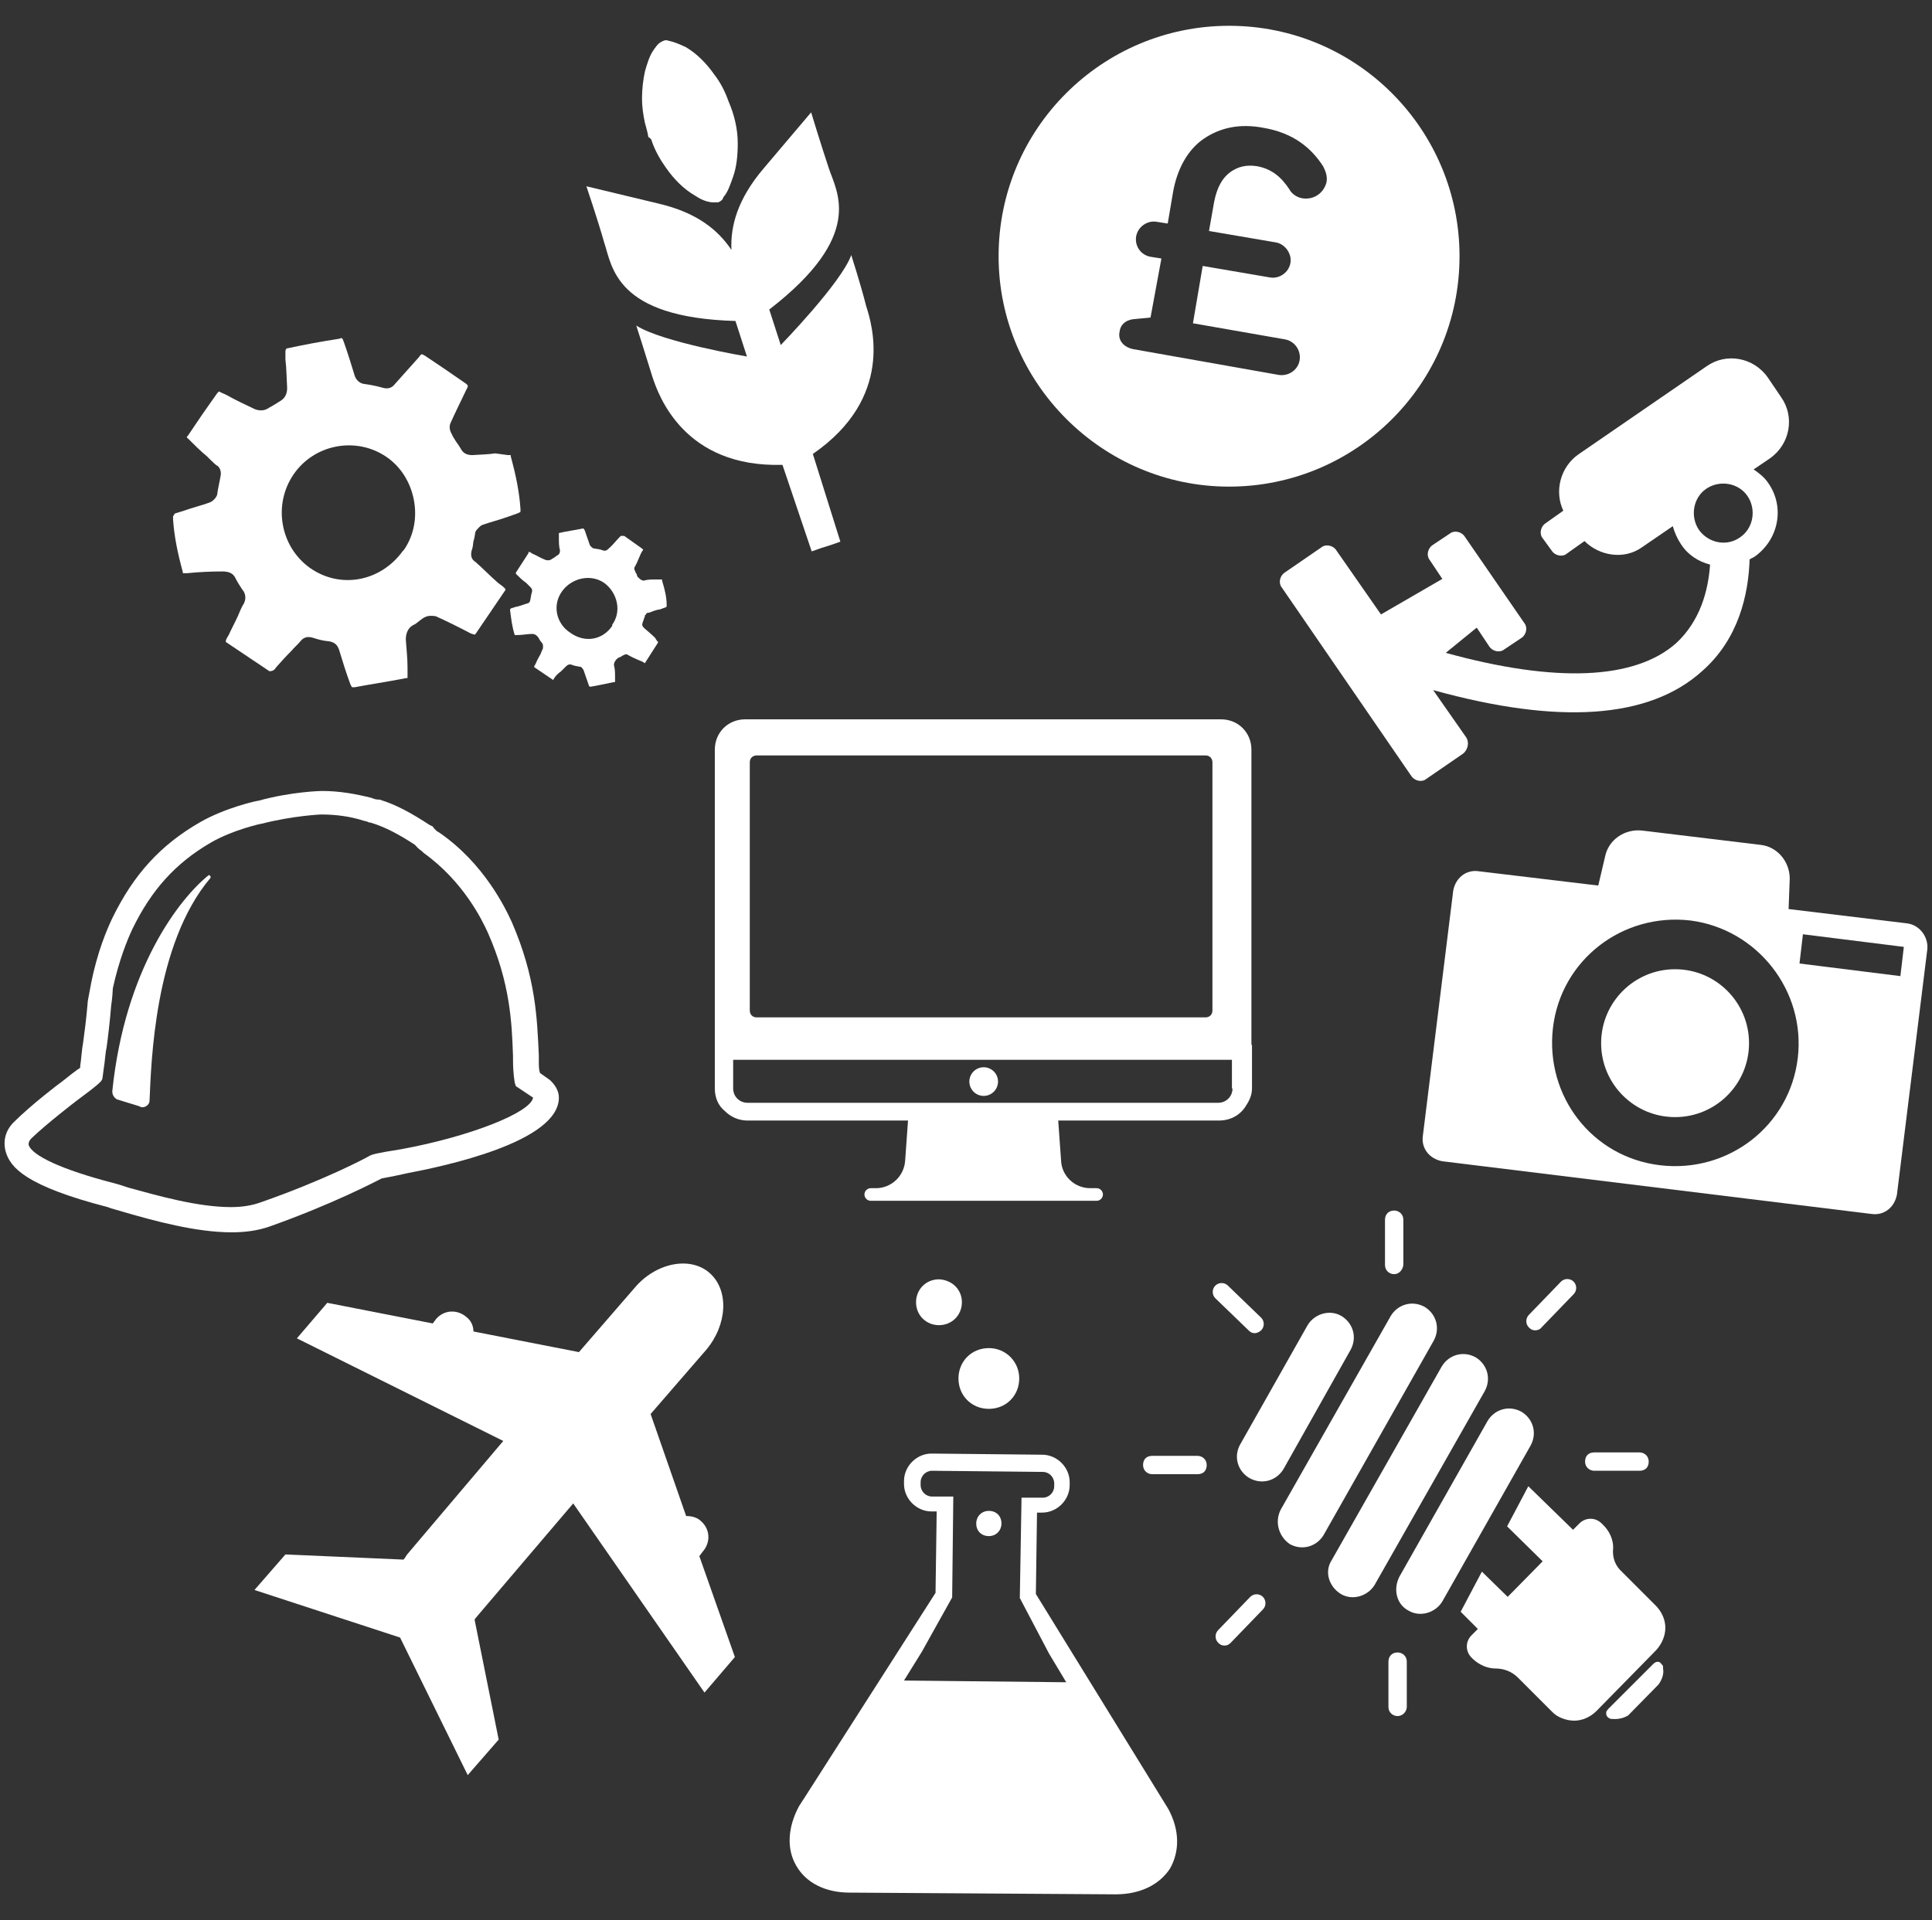 <?xml version="1.0"?>
<svg version="1.1" xmlns="http://www.w3.org/2000/svg" xmlns:xlink="http://www.w3.org/1999/xlink" width="337" height="335">
    <rect width="100%" height="100%" fill="#333333" stroke="none"/>
    <desc iVinci="yes" version="4.6" gridStep="20" showGrid="no" snapToGrid="no" codePlatform="0"/>
    <g id="Layer1" name="Layer 1" opacity="1">
        <g id="Shape1">
            <desc shapeID="1" type="0" basicInfo-basicType="0" basicInfo-roundedRectRadius="12" basicInfo-polygonSides="6" basicInfo-starPoints="5" bounding="rect(-44.407,-36.857,88.815,73.715)" text="" font-familyName="" font-pixelSize="20" font-bold="0" font-underline="0" font-alignment="1" strokeStyle="0" markerStart="0" markerEnd="0" shadowEnabled="0" shadowOffsetX="0" shadowOffsetY="2" shadowBlur="4" shadowOpacity="160" blurEnabled="0" blurRadius="4" transform="matrix(1,0,0,1,267.65,99.386)" pers-center="0,0" pers-size="0,0" pers-start="0,0" pers-end="0,0" locked="0" mesh="" flag=""/>
            <path id="shapePath1" d="M296.386,92.5 C294.786,90.2 295.286,86.9 297.586,85.3 C299.886,83.7 303.186,84.2 304.786,86.5 C306.386,88.8 305.886,92.1 303.586,93.7 C301.286,95.4 298.086,94.8 296.386,92.5 M255.786,128.7 L249.986,120.4 C271.986,126.5 287.686,125.4 296.886,117.1 C303.286,111.5 304.986,103.7 305.186,97.6 C305.486,97.4 305.786,97.3 306.086,97.1 C310.286,94.1 311.386,88.4 308.386,84.2 C307.786,83.3 306.786,82.5 305.886,81.9 L308.686,80 C312.286,77.5 313.086,72.7 310.686,69.3 L308.386,65.9 C305.886,62.3 301.086,61.5 297.686,63.9 L275.286,79.3 C272.186,81.5 271.086,85.7 272.686,89.1 L269.586,91.3 C268.686,91.9 268.486,93.2 269.086,93.9 L270.686,96.1 C271.286,97 272.586,97.2 273.286,96.6 L276.386,94.4 C278.986,97 283.286,97.7 286.386,95.5 L291.786,91.8 C292.086,92.9 292.586,94 293.186,94.9 C294.386,96.8 296.286,98 298.286,98.5 C297.986,103 296.586,108.3 292.386,112.2 C285.186,118.6 271.386,119.2 252.186,113.9 L257.586,109.5 L259.786,112.8 C260.386,113.7 261.686,113.9 262.386,113.3 L265.386,111.3 C266.286,110.7 266.486,109.4 265.886,108.7 L255.486,93.6 C254.886,92.7 253.586,92.5 252.886,93.1 L249.886,95.1 C248.986,95.7 248.786,97 249.386,97.7 L251.586,101 L240.886,107.2 L233.086,96 C232.486,95.1 231.186,94.9 230.486,95.5 L224.086,99.9 C223.186,100.5 222.986,101.8 223.586,102.5 L246.186,135.4 C246.786,136.3 248.086,136.5 248.786,135.9 L255.186,131.5 C256.086,130.8 256.286,129.5 255.786,128.7 Z" style="stroke:none;fill-rule:nonzero;fill:#ffffff;fill-opacity:1;"/>
        </g>
        <g id="Shape2">
            <desc shapeID="2" type="0" basicInfo-basicType="0" basicInfo-roundedRectRadius="12" basicInfo-polygonSides="6" basicInfo-starPoints="5" bounding="rect(-41.9,-44.628,83.8,89.256)" text="" font-familyName="" font-pixelSize="20" font-bold="0" font-underline="0" font-alignment="1" strokeStyle="0" markerStart="0" markerEnd="0" shadowEnabled="0" shadowOffsetX="0" shadowOffsetY="2" shadowBlur="4" shadowOpacity="160" blurEnabled="0" blurRadius="4" transform="matrix(1,0,0,1,86.286,265.072)" pers-center="0,0" pers-size="0,0" pers-start="0,0" pers-end="0,0" locked="0" mesh="" flag=""/>
            <path id="shapePath2" d="M87.786,251.4 L51.786,233.5 L57.086,227.3 L75.486,230.9 L76.086,230.1 C77.486,228.5 79.786,228.4 81.386,229.8 C82.186,230.4 82.586,231.4 82.586,232.3 L100.986,235.9 L110.686,224.7 C114.386,220.3 120.386,219.1 123.786,222.1 C127.186,225.1 126.886,231.1 123.186,235.5 L113.486,246.7 L119.686,264.5 C120.586,264.5 121.586,264.7 122.286,265.4 C123.886,266.8 123.986,269.1 122.586,270.7 L121.986,271.5 L128.186,289.1 L122.886,295.3 L99.986,262.3 L83.386,281.8 C83.186,282.1 82.886,282.3 82.786,282.6 L86.986,303.5 L81.586,309.7 L69.786,285.7 L44.386,277.4 L49.786,271.2 L70.386,272.1 C70.686,271.8 70.886,271.3 71.186,271 L87.786,251.4 Z" style="stroke:none;fill-rule:nonzero;fill:#ffffff;fill-opacity:1;"/>
        </g>
        <g id="Shape3">
            <desc shapeID="3" type="0" basicInfo-basicType="0" basicInfo-roundedRectRadius="12" basicInfo-polygonSides="6" basicInfo-starPoints="5" bounding="rect(-33.795,-38.45,67.59,76.9)" text="" font-familyName="" font-pixelSize="20" font-bold="0" font-underline="0" font-alignment="1" strokeStyle="0" markerStart="0" markerEnd="0" shadowEnabled="0" shadowOffsetX="0" shadowOffsetY="2" shadowBlur="4" shadowOpacity="160" blurEnabled="0" blurRadius="4" transform="matrix(1,0,0,1,171.531,292.05)" pers-center="0,0" pers-size="0,0" pers-start="0,0" pers-end="0,0" locked="0" mesh="" flag=""/>
            <path id="shapePath3" d="M157.686,293.2 L160.786,288.2 L166.086,278.7 L166.286,261.1 L162.586,261.1 C161.486,261.1 160.586,260.2 160.586,259.1 L160.586,258.6 C160.586,257.5 161.486,256.6 162.586,256.6 L181.886,256.8 C182.986,256.8 183.886,257.7 183.886,258.8 L183.886,259.3 C183.886,260.4 182.986,261.3 181.886,261.3 L178.186,261.3 L177.886,278.8 L182.986,288.5 L185.986,293.5 L157.686,293.2 M180.686,278.1 L180.886,263.9 L181.786,263.9 C184.386,263.9 186.586,261.7 186.586,259.1 L186.586,258.6 C186.586,256 184.386,253.8 181.786,253.8 L162.486,253.6 C159.886,253.6 157.686,255.8 157.686,258.4 L157.686,258.9 C157.686,261.5 159.886,263.7 162.486,263.7 L163.386,263.7 L163.186,277.9 L140.486,313.4 L139.386,315.1 C137.386,318.8 137.186,322.6 138.886,325.5 C140.586,328.5 143.986,330.2 148.186,330.2 L194.586,330.5 C198.786,330.5 202.186,328.9 204.086,326 C205.786,323 205.786,319.3 203.786,315.6 L180.686,278.1 Z" style="stroke:none;fill-rule:nonzero;fill:#ffffff;fill-opacity:1;"/>
        </g>
        <g id="Shape4">
            <desc shapeID="4" type="0" basicInfo-basicType="0" basicInfo-roundedRectRadius="12" basicInfo-polygonSides="6" basicInfo-starPoints="5" bounding="rect(-5.3,-5.3,10.6,10.6)" text="" font-familyName="" font-pixelSize="20" font-bold="0" font-underline="0" font-alignment="1" strokeStyle="0" markerStart="0" markerEnd="0" shadowEnabled="0" shadowOffsetX="0" shadowOffsetY="2" shadowBlur="4" shadowOpacity="160" blurEnabled="0" blurRadius="4" transform="matrix(1,0,0,1,172.486,240.5)" pers-center="0,0" pers-size="0,0" pers-start="0,0" pers-end="0,0" locked="0" mesh="" flag=""/>
            <path id="shapePath4" d="M177.786,240.5 C177.786,243.5 175.486,245.8 172.486,245.8 C169.486,245.8 167.186,243.5 167.186,240.5 C167.186,237.5 169.486,235.2 172.486,235.2 C175.486,235.2 177.786,237.6 177.786,240.5 Z" style="stroke:none;fill-rule:nonzero;fill:#ffffff;fill-opacity:1;"/>
        </g>
        <g id="Shape5">
            <desc shapeID="5" type="0" basicInfo-basicType="0" basicInfo-roundedRectRadius="12" basicInfo-polygonSides="6" basicInfo-starPoints="5" bounding="rect(-4,-4,8,8)" text="" font-familyName="" font-pixelSize="20" font-bold="0" font-underline="0" font-alignment="1" strokeStyle="0" markerStart="0" markerEnd="0" shadowEnabled="0" shadowOffsetX="0" shadowOffsetY="2" shadowBlur="4" shadowOpacity="160" blurEnabled="0" blurRadius="4" transform="matrix(1,0,0,1,163.786,227.2)" pers-center="0,0" pers-size="0,0" pers-start="0,0" pers-end="0,0" locked="0" mesh="" flag=""/>
            <path id="shapePath5" d="M167.786,227.2 C167.786,229.4 166.086,231.2 163.786,231.2 C161.586,231.2 159.786,229.5 159.786,227.2 C159.786,225 161.486,223.2 163.786,223.2 C166.086,223.3 167.786,225 167.786,227.2 Z" style="stroke:none;fill-rule:nonzero;fill:#ffffff;fill-opacity:1;"/>
        </g>
        <g id="Shape6">
            <desc shapeID="6" type="0" basicInfo-basicType="0" basicInfo-roundedRectRadius="12" basicInfo-polygonSides="6" basicInfo-starPoints="5" bounding="rect(-2.2,-2.2,4.4,4.4)" text="" font-familyName="" font-pixelSize="20" font-bold="0" font-underline="0" font-alignment="1" strokeStyle="0" markerStart="0" markerEnd="0" shadowEnabled="0" shadowOffsetX="0" shadowOffsetY="2" shadowBlur="4" shadowOpacity="160" blurEnabled="0" blurRadius="4" transform="matrix(1,0,0,1,172.486,265.8)" pers-center="0,0" pers-size="0,0" pers-start="0,0" pers-end="0,0" locked="0" mesh="" flag=""/>
            <path id="shapePath6" d="M174.686,265.8 C174.686,267 173.786,268 172.486,268 C171.186,268 170.286,267.1 170.286,265.8 C170.286,264.6 171.186,263.6 172.486,263.6 C173.786,263.6 174.686,264.5 174.686,265.8 Z" style="stroke:none;fill-rule:nonzero;fill:#ffffff;fill-opacity:1;"/>
        </g>
        <g id="Shape7">
            <desc shapeID="7" type="0" basicInfo-basicType="0" basicInfo-roundedRectRadius="12" basicInfo-polygonSides="6" basicInfo-starPoints="5" bounding="rect(-44.028,-33.485,88.056,66.969)" text="" font-familyName="" font-pixelSize="20" font-bold="0" font-underline="0" font-alignment="1" strokeStyle="0" markerStart="0" markerEnd="0" shadowEnabled="0" shadowOffsetX="0" shadowOffsetY="2" shadowBlur="4" shadowOpacity="160" blurEnabled="0" blurRadius="4" transform="matrix(1,0,0,1,292.175,178.354)" pers-center="0,0" pers-size="0,0" pers-start="0,0" pers-end="0,0" locked="0" mesh="" flag=""/>
            <path id="shapePath7" d="M332.686,161.1 L311.986,158.6 L312.186,153.3 C312.186,150.3 309.986,147.7 307.086,147.4 L286.386,144.9 C283.386,144.6 280.586,146.5 279.986,149.4 L278.786,154.5 L257.886,152 C255.686,151.7 253.886,153.2 253.486,155.4 L248.186,198.2 C247.886,200.4 249.386,202.2 251.586,202.6 L326.486,211.8 C328.686,212.1 330.486,210.6 330.886,208.4 L336.186,165.6 C336.386,163.5 334.886,161.4 332.686,161.1 M313.586,184.6 C312.186,196.4 301.486,204.7 289.586,203.3 C277.686,201.9 269.486,191.2 270.886,179.3 C272.286,167.5 282.986,159.2 294.886,160.6 C306.486,162.1 314.986,172.8 313.586,184.6 M331.486,170.3 L313.886,168.1 L314.486,163 L332.086,165.2 L331.486,170.3 Z" style="stroke:none;fill-rule:nonzero;fill:#ffffff;fill-opacity:1;"/>
        </g>
        <g id="Shape8">
            <desc shapeID="8" type="0" basicInfo-basicType="0" basicInfo-roundedRectRadius="12" basicInfo-polygonSides="6" basicInfo-starPoints="5" bounding="rect(-12.9,-12.9,25.8,25.8)" text="" font-familyName="" font-pixelSize="20" font-bold="0" font-underline="0" font-alignment="1" strokeStyle="0" markerStart="0" markerEnd="0" shadowEnabled="0" shadowOffsetX="0" shadowOffsetY="2" shadowBlur="4" shadowOpacity="160" blurEnabled="0" blurRadius="4" transform="matrix(1,0,0,1,292.186,182)" pers-center="0,0" pers-size="0,0" pers-start="0,0" pers-end="0,0" locked="0" mesh="" flag=""/>
            <path id="shapePath8" d="M305.086,182 C305.086,189.124 299.31,194.9 292.186,194.9 C285.061,194.9 279.286,189.124 279.286,182 C279.286,174.876 285.061,169.1 292.186,169.1 C299.31,169.1 305.086,174.876 305.086,182 Z" style="stroke:none;fill-rule:evenodd;fill:#ffffff;fill-opacity:1;"/>
        </g>
        <g id="Shape9">
            <desc shapeID="9" type="0" basicInfo-basicType="0" basicInfo-roundedRectRadius="12" basicInfo-polygonSides="6" basicInfo-starPoints="5" bounding="rect(-10.197,-14.714,20.393,29.428)" text="" font-familyName="" font-pixelSize="20" font-bold="0" font-underline="0" font-alignment="1" strokeStyle="0" markerStart="0" markerEnd="0" shadowEnabled="0" shadowOffsetX="0" shadowOffsetY="2" shadowBlur="4" shadowOpacity="160" blurEnabled="0" blurRadius="4" transform="matrix(1,0,0,1,225.953,243.75)" pers-center="0,0" pers-size="0,0" pers-start="0,0" pers-end="0,0" locked="0" mesh="" flag=""/>
            <path id="shapePath9" d="M216.386,251.9 L228.086,231.2 C229.286,229.2 231.986,228.4 233.986,229.6 C235.986,230.8 236.786,233.3 235.586,235.5 L223.886,256.3 C222.686,258.3 220.186,259.1 217.986,257.9 C215.886,256.7 215.086,254.1 216.386,251.9 Z" style="stroke:none;fill-rule:nonzero;fill:#ffffff;fill-opacity:1;"/>
        </g>
        <g id="Shape10">
            <desc shapeID="10" type="0" basicInfo-basicType="0" basicInfo-roundedRectRadius="12" basicInfo-polygonSides="6" basicInfo-starPoints="5" bounding="rect(-13.881,-21.264,27.763,42.528)" text="" font-familyName="" font-pixelSize="20" font-bold="0" font-underline="0" font-alignment="1" strokeStyle="0" markerStart="0" markerEnd="0" shadowEnabled="0" shadowOffsetX="0" shadowOffsetY="2" shadowBlur="4" shadowOpacity="160" blurEnabled="0" blurRadius="4" transform="matrix(1,0,0,1,236.768,248.7)" pers-center="0,0" pers-size="0,0" pers-start="0,0" pers-end="0,0" locked="0" mesh="" flag=""/>
            <path id="shapePath10" d="M223.386,263.4 L242.586,229.6 C243.786,227.6 246.286,226.8 248.486,228 C250.486,229.2 251.286,231.7 250.086,233.9 L230.886,267.8 C229.686,269.8 227.186,270.6 224.986,269.4 C223.086,268.1 222.286,265.6 223.386,263.4 Z" style="stroke:none;fill-rule:nonzero;fill:#ffffff;fill-opacity:1;"/>
        </g>
        <g id="Shape11">
            <desc shapeID="11" type="0" basicInfo-basicType="0" basicInfo-roundedRectRadius="12" basicInfo-polygonSides="6" basicInfo-starPoints="5" bounding="rect(-13.947,-21.214,27.893,42.428)" text="" font-familyName="" font-pixelSize="20" font-bold="0" font-underline="0" font-alignment="1" strokeStyle="0" markerStart="0" markerEnd="0" shadowEnabled="0" shadowOffsetX="0" shadowOffsetY="2" shadowBlur="4" shadowOpacity="160" blurEnabled="0" blurRadius="4" transform="matrix(1,0,0,1,245.603,257.45)" pers-center="0,0" pers-size="0,0" pers-start="0,0" pers-end="0,0" locked="0" mesh="" flag=""/>
            <path id="shapePath11" d="M232.286,272.2 L251.486,238.4 C252.686,236.4 255.186,235.6 257.386,236.8 C259.386,238 260.186,240.5 258.986,242.7 L239.786,276.5 C238.586,278.5 235.886,279.3 233.886,278.1 C231.786,276.8 230.986,274.2 232.286,272.2 Z" style="stroke:none;fill-rule:nonzero;fill:#ffffff;fill-opacity:1;"/>
        </g>
        <g id="Shape12">
            <desc shapeID="12" type="0" basicInfo-basicType="0" basicInfo-roundedRectRadius="12" basicInfo-polygonSides="6" basicInfo-starPoints="5" bounding="rect(-12.002,-17.914,24.005,35.828)" text="" font-familyName="" font-pixelSize="20" font-bold="0" font-underline="0" font-alignment="1" strokeStyle="0" markerStart="0" markerEnd="0" shadowEnabled="0" shadowOffsetX="0" shadowOffsetY="2" shadowBlur="4" shadowOpacity="160" blurEnabled="0" blurRadius="4" transform="matrix(1,0,0,1,255.547,263.65)" pers-center="0,0" pers-size="0,0" pers-start="0,0" pers-end="0,0" locked="0" mesh="" flag=""/>
            <path id="shapePath12" d="M244.086,275.1 L259.486,247.9 C260.686,245.9 263.186,245.1 265.386,246.3 C267.386,247.5 268.186,250 266.986,252.2 L251.586,279.4 C250.386,281.4 247.686,282.2 245.686,281 C243.586,279.9 242.986,277.3 244.086,275.1 Z" style="stroke:none;fill-rule:nonzero;fill:#ffffff;fill-opacity:1;"/>
        </g>
        <g id="Shape13">
            <desc shapeID="13" type="0" basicInfo-basicType="0" basicInfo-roundedRectRadius="12" basicInfo-polygonSides="6" basicInfo-starPoints="5" bounding="rect(-4.986,-4.997,9.971,9.994)" text="" font-familyName="" font-pixelSize="20" font-bold="0" font-underline="0" font-alignment="1" strokeStyle="0" markerStart="0" markerEnd="0" shadowEnabled="0" shadowOffsetX="0" shadowOffsetY="2" shadowBlur="4" shadowOpacity="160" blurEnabled="0" blurRadius="4" transform="matrix(1,0,0,1,285.152,294.922)" pers-center="0,0" pers-size="0,0" pers-start="0,0" pers-end="0,0" locked="0" mesh="" flag=""/>
            <path id="shapePath13" d="M281.286,299.9 L280.986,299.9 C280.386,299.7 280.086,299.3 280.186,298.7 C280.186,298.5 280.386,298.4 280.486,298.2 L288.386,290.3 C288.886,289.8 289.486,289.8 289.786,290.3 C289.986,290.5 290.086,290.6 290.086,290.8 L290.086,291.1 C290.286,292 289.886,293.1 289.286,293.9 L283.986,299.3 C283.286,299.7 282.386,300 281.286,299.9 Z" style="stroke:none;fill-rule:nonzero;fill:#ffffff;fill-opacity:1;"/>
        </g>
        <g id="Shape14">
            <desc shapeID="14" type="0" basicInfo-basicType="0" basicInfo-roundedRectRadius="12" basicInfo-polygonSides="6" basicInfo-starPoints="5" bounding="rect(-17.85,-20.45,35.7,40.9)" text="" font-familyName="" font-pixelSize="20" font-bold="0" font-underline="0" font-alignment="1" strokeStyle="0" markerStart="0" markerEnd="0" shadowEnabled="0" shadowOffsetX="0" shadowOffsetY="2" shadowBlur="4" shadowOpacity="160" blurEnabled="0" blurRadius="4" transform="matrix(1,0,0,1,272.636,279.75)" pers-center="0,0" pers-size="0,0" pers-start="0,0" pers-end="0,0" locked="0" mesh="" flag=""/>
            <path id="shapePath14" d="M282.886,274.2 L288.786,280.1 C289.886,281.2 290.486,282.6 290.486,284 C290.486,285.4 289.886,286.8 288.886,287.9 L278.486,298.5 C277.386,299.6 275.986,300.2 274.586,300.2 C273.186,300.2 271.586,299.6 270.686,298.6 L264.786,292.7 C263.686,291.6 262.286,291.1 260.886,291.1 C259.486,291.1 258.086,290.5 256.986,289.5 L256.686,289.2 C255.586,288.1 255.586,286.4 256.686,285.3 L257.786,284.2 L254.786,281.2 L258.486,274.2 L262.986,278.6 L269.086,272.4 L262.886,266.3 L266.586,259.3 L274.386,266.9 L275.486,265.8 C276.586,264.7 278.286,264.7 279.386,265.8 L279.686,266.1 C280.786,267.2 281.386,268.6 281.386,270 C281.186,271.8 281.786,273.2 282.886,274.2 Z" style="stroke:none;fill-rule:nonzero;fill:#ffffff;fill-opacity:1;"/>
        </g>
        <g id="Shape15">
            <desc shapeID="15" type="0" basicInfo-basicType="0" basicInfo-roundedRectRadius="12" basicInfo-polygonSides="6" basicInfo-starPoints="5" bounding="rect(-4.35,-4.475,8.7,8.95)" text="" font-familyName="" font-pixelSize="20" font-bold="0" font-underline="0" font-alignment="1" strokeStyle="0" markerStart="0" markerEnd="0" shadowEnabled="0" shadowOffsetX="0" shadowOffsetY="2" shadowBlur="4" shadowOpacity="160" blurEnabled="0" blurRadius="4" transform="matrix(1,0,0,1,216.386,282.625)" pers-center="0,0" pers-size="0,0" pers-start="0,0" pers-end="0,0" locked="0" mesh="" flag=""/>
            <path id="shapePath15" d="M213.586,287.1 C213.086,287.1 212.786,286.9 212.486,286.6 C211.886,286 211.886,285 212.486,284.4 L218.086,278.6 C218.686,278 219.686,278 220.286,278.6 C220.886,279.2 220.886,280.2 220.286,280.8 L214.686,286.6 C214.386,286.9 214.086,287.1 213.586,287.1 Z" style="stroke:none;fill-rule:nonzero;fill:#ffffff;fill-opacity:1;"/>
        </g>
        <g id="Shape16">
            <desc shapeID="16" type="0" basicInfo-basicType="0" basicInfo-roundedRectRadius="12" basicInfo-polygonSides="6" basicInfo-starPoints="5" bounding="rect(-4.35,-4.475,8.7,8.95)" text="" font-familyName="" font-pixelSize="20" font-bold="0" font-underline="0" font-alignment="1" strokeStyle="0" markerStart="0" markerEnd="0" shadowEnabled="0" shadowOffsetX="0" shadowOffsetY="2" shadowBlur="4" shadowOpacity="160" blurEnabled="0" blurRadius="4" transform="matrix(1,0,0,1,270.586,227.625)" pers-center="0,0" pers-size="0,0" pers-start="0,0" pers-end="0,0" locked="0" mesh="" flag=""/>
            <path id="shapePath16" d="M267.786,232.1 C267.286,232.1 266.986,231.9 266.686,231.6 C266.086,231 266.086,230 266.686,229.4 L272.286,223.6 C272.886,223 273.886,223 274.486,223.6 C275.086,224.2 275.086,225.2 274.486,225.8 L268.886,231.6 C268.586,232 268.086,232.1 267.786,232.1 Z" style="stroke:none;fill-rule:nonzero;fill:#ffffff;fill-opacity:1;"/>
        </g>
        <g id="Shape17">
            <desc shapeID="17" type="0" basicInfo-basicType="0" basicInfo-roundedRectRadius="12" basicInfo-polygonSides="6" basicInfo-starPoints="5" bounding="rect(-1.6,-5.55,3.2,11.1)" text="" font-familyName="" font-pixelSize="20" font-bold="0" font-underline="0" font-alignment="1" strokeStyle="0" markerStart="0" markerEnd="0" shadowEnabled="0" shadowOffsetX="0" shadowOffsetY="2" shadowBlur="4" shadowOpacity="160" blurEnabled="0" blurRadius="4" transform="matrix(1,0,0,1,243.786,293.85)" pers-center="0,0" pers-size="0,0" pers-start="0,0" pers-end="0,0" locked="0" mesh="" flag=""/>
            <path id="shapePath17" d="M243.786,299.4 C242.986,299.4 242.186,298.8 242.186,297.8 L242.186,289.9 C242.186,289 242.786,288.3 243.786,288.3 C244.586,288.3 245.386,288.9 245.386,289.9 L245.386,297.8 C245.386,298.6 244.686,299.4 243.786,299.4 Z" style="stroke:none;fill-rule:nonzero;fill:#ffffff;fill-opacity:1;"/>
        </g>
        <g id="Shape18">
            <desc shapeID="18" type="0" basicInfo-basicType="0" basicInfo-roundedRectRadius="12" basicInfo-polygonSides="6" basicInfo-starPoints="5" bounding="rect(-1.6,-5.55,3.2,11.1)" text="" font-familyName="" font-pixelSize="20" font-bold="0" font-underline="0" font-alignment="1" strokeStyle="0" markerStart="0" markerEnd="0" shadowEnabled="0" shadowOffsetX="0" shadowOffsetY="2" shadowBlur="4" shadowOpacity="160" blurEnabled="0" blurRadius="4" transform="matrix(1,0,0,1,243.186,216.75)" pers-center="0,0" pers-size="0,0" pers-start="0,0" pers-end="0,0" locked="0" mesh="" flag=""/>
            <path id="shapePath18" d="M243.186,222.3 C242.386,222.3 241.586,221.7 241.586,220.7 L241.586,212.8 C241.586,211.9 242.186,211.2 243.186,211.2 C243.986,211.2 244.786,211.8 244.786,212.8 L244.786,220.7 C244.686,221.5 244.086,222.3 243.186,222.3 Z" style="stroke:none;fill-rule:nonzero;fill:#ffffff;fill-opacity:1;"/>
        </g>
        <g id="Shape19">
            <desc shapeID="19" type="0" basicInfo-basicType="0" basicInfo-roundedRectRadius="12" basicInfo-polygonSides="6" basicInfo-starPoints="5" bounding="rect(-5.55,-1.6,11.1,3.2)" text="" font-familyName="" font-pixelSize="20" font-bold="0" font-underline="0" font-alignment="1" strokeStyle="0" markerStart="0" markerEnd="0" shadowEnabled="0" shadowOffsetX="0" shadowOffsetY="2" shadowBlur="4" shadowOpacity="160" blurEnabled="0" blurRadius="4" transform="matrix(1,0,0,1,282.036,255)" pers-center="0,0" pers-size="0,0" pers-start="0,0" pers-end="0,0" locked="0" mesh="" flag=""/>
            <path id="shapePath19" d="M278.086,256.6 C277.286,256.6 276.486,256 276.486,255 C276.486,254 277.086,253.4 278.086,253.4 L285.986,253.4 C286.786,253.4 287.586,254 287.586,255 C287.586,256 286.986,256.6 285.986,256.6 L278.086,256.6 Z" style="stroke:none;fill-rule:nonzero;fill:#ffffff;fill-opacity:1;"/>
        </g>
        <g id="Shape20">
            <desc shapeID="20" type="0" basicInfo-basicType="0" basicInfo-roundedRectRadius="12" basicInfo-polygonSides="6" basicInfo-starPoints="5" bounding="rect(-5.55,-1.6,11.1,3.2)" text="" font-familyName="" font-pixelSize="20" font-bold="0" font-underline="0" font-alignment="1" strokeStyle="0" markerStart="0" markerEnd="0" shadowEnabled="0" shadowOffsetX="0" shadowOffsetY="2" shadowBlur="4" shadowOpacity="160" blurEnabled="0" blurRadius="4" transform="matrix(1,0,0,1,204.936,255.6)" pers-center="0,0" pers-size="0,0" pers-start="0,0" pers-end="0,0" locked="0" mesh="" flag=""/>
            <path id="shapePath20" d="M200.986,257.2 C200.186,257.2 199.386,256.6 199.386,255.6 C199.386,254.6 199.986,254 200.986,254 L208.886,254 C209.686,254 210.486,254.6 210.486,255.6 C210.486,256.6 209.886,257.2 208.886,257.2 L200.986,257.2 Z" style="stroke:none;fill-rule:nonzero;fill:#ffffff;fill-opacity:1;"/>
        </g>
        <g id="Shape21">
            <desc shapeID="21" type="0" basicInfo-basicType="0" basicInfo-roundedRectRadius="12" basicInfo-polygonSides="6" basicInfo-starPoints="5" bounding="rect(-4.45,-4.375,8.9,8.75)" text="" font-familyName="" font-pixelSize="20" font-bold="0" font-underline="0" font-alignment="1" strokeStyle="0" markerStart="0" markerEnd="0" shadowEnabled="0" shadowOffsetX="0" shadowOffsetY="2" shadowBlur="4" shadowOpacity="160" blurEnabled="0" blurRadius="4" transform="matrix(1,0,0,1,215.986,228.225)" pers-center="0,0" pers-size="0,0" pers-start="0,0" pers-end="0,0" locked="0" mesh="" flag=""/>
            <path id="shapePath21" d="M218.886,232.6 C218.386,232.6 218.086,232.4 217.786,232.1 L211.986,226.5 C211.386,225.9 211.386,224.9 211.986,224.3 C212.586,223.7 213.586,223.7 214.186,224.3 L219.986,229.9 C220.586,230.5 220.586,231.5 219.986,232.1 C219.686,232.4 219.186,232.6 218.886,232.6 Z" style="stroke:none;fill-rule:nonzero;fill:#ffffff;fill-opacity:1;"/>
        </g>
        <g id="Shape22">
            <desc shapeID="22" type="0" basicInfo-basicType="0" basicInfo-roundedRectRadius="12" basicInfo-polygonSides="6" basicInfo-starPoints="5" bounding="rect(-46.85,-42,93.7,84)" text="" font-familyName="" font-pixelSize="20" font-bold="0" font-underline="0" font-alignment="1" strokeStyle="0" markerStart="0" markerEnd="0" shadowEnabled="0" shadowOffsetX="0" shadowOffsetY="2" shadowBlur="4" shadowOpacity="160" blurEnabled="0" blurRadius="4" transform="matrix(1,0,0,1,171.536,167.5)" pers-center="0,0" pers-size="0,0" pers-start="0,0" pers-end="0,0" locked="0" mesh="" flag=""/>
            <path id="shapePath22" d="M218.286,182.3 L218.286,130.8 C218.286,127.8 215.986,125.5 212.986,125.5 L129.986,125.5 C126.986,125.5 124.686,127.8 124.686,130.8 L124.686,182.3 L124.686,189.9 C124.686,191.5 125.286,192.9 126.386,193.8 C127.486,194.9 128.886,195.5 130.386,195.5 L158.386,195.5 L157.886,202.5 C157.686,205.3 155.386,207.3 152.786,207.3 L151.886,207.3 C151.286,207.3 150.786,207.8 150.786,208.4 C150.786,209 151.286,209.5 151.886,209.5 L171.686,209.5 L173.886,209.5 L191.286,209.5 C191.886,209.5 192.386,209 192.386,208.4 C192.386,207.8 191.886,207.3 191.286,207.3 L190.186,207.3 C187.386,207.3 185.186,205.1 185.086,202.5 L184.586,195.5 L212.586,195.5 C214.586,195.5 216.286,194.6 217.286,193 C217.886,192.1 218.386,191.1 218.386,189.9 L218.386,182.3 L218.286,182.3 M214.986,189.9 C214.986,191.3 213.886,192.4 212.486,192.4 L130.386,192.4 C128.986,192.4 127.886,191.3 127.886,189.9 L127.886,184.9 L214.886,184.9 L214.886,189.9 L214.986,189.9 M130.786,133 C130.786,132.2 131.386,131.8 131.986,131.8 L210.286,131.8 C211.086,131.8 211.486,132.4 211.486,133 L211.486,176.3 C211.486,177.1 210.886,177.5 210.286,177.5 L131.986,177.5 C131.186,177.5 130.786,176.9 130.786,176.3 L130.786,133 Z" style="stroke:none;fill-rule:nonzero;fill:#ffffff;fill-opacity:1;"/>
        </g>
        <g id="Shape23">
            <desc shapeID="23" type="0" basicInfo-basicType="0" basicInfo-roundedRectRadius="12" basicInfo-polygonSides="6" basicInfo-starPoints="5" bounding="rect(-2.5,-2.5,5,5)" text="" font-familyName="" font-pixelSize="20" font-bold="0" font-underline="0" font-alignment="1" strokeStyle="0" markerStart="0" markerEnd="0" shadowEnabled="0" shadowOffsetX="0" shadowOffsetY="2" shadowBlur="4" shadowOpacity="160" blurEnabled="0" blurRadius="4" transform="matrix(1,0,0,1,171.586,188.7)" pers-center="0,0" pers-size="0,0" pers-start="0,0" pers-end="0,0" locked="0" mesh="" flag=""/>
            <path id="shapePath23" d="M174.086,188.7 C174.086,190.081 172.966,191.2 171.586,191.2 C170.205,191.2 169.086,190.081 169.086,188.7 C169.086,187.319 170.205,186.2 171.586,186.2 C172.966,186.2 174.086,187.319 174.086,188.7 Z" style="stroke:none;fill-rule:evenodd;fill:#ffffff;fill-opacity:1;"/>
        </g>
        <g id="Shape24">
            <desc shapeID="24" type="0" basicInfo-basicType="0" basicInfo-roundedRectRadius="12" basicInfo-polygonSides="6" basicInfo-starPoints="5" bounding="rect(-40.2,-40.2,80.4,80.4)" text="" font-familyName="" font-pixelSize="20" font-bold="0" font-underline="0" font-alignment="1" strokeStyle="0" markerStart="0" markerEnd="0" shadowEnabled="0" shadowOffsetX="0" shadowOffsetY="2" shadowBlur="4" shadowOpacity="160" blurEnabled="0" blurRadius="4" transform="matrix(1,0,0,1,214.386,44.7)" pers-center="0,0" pers-size="0,0" pers-start="0,0" pers-end="0,0" locked="0" mesh="" flag=""/>
            <path id="shapePath24" d="M174.186,44.7 C174.186,22.4 192.286,4.5 214.386,4.5 C236.686,4.5 254.586,22.6 254.586,44.7 C254.586,67 236.486,84.9 214.386,84.9 C192.286,84.9 174.186,66.8 174.186,44.7 M197.586,55.7 C196.186,55.9 195.386,56.8 195.286,57.9 C194.986,59.3 195.886,60.5 197.586,60.9 L222.986,65.4 C224.686,65.7 226.386,64.6 226.686,62.9 C226.986,61.2 225.886,59.5 224.086,59.2 L208.086,56.4 L209.786,46.4 L221.486,48.4 C223.086,48.7 224.786,47.6 225.086,45.9 C225.386,44.3 224.186,42.6 222.586,42.3 L210.886,40.3 L211.786,35.2 C212.286,32.7 213.186,31 214.786,29.9 C215.986,29.1 217.386,28.7 219.286,29 C221.886,29.5 223.486,30.9 224.886,33 C225.186,33.6 225.986,34.4 227.186,34.6 C229.186,34.9 230.886,33.7 231.386,31.8 C231.586,30.7 231.186,29.8 230.786,29 C228.786,25.9 225.686,23.2 220.386,22.3 C216.186,21.5 212.786,22.3 209.986,24.2 C207.186,26.1 205.286,29.5 204.586,33.7 L203.686,39 L201.786,38.7 C200.086,38.4 198.486,39.6 198.186,41.2 C197.886,42.9 198.986,44.5 200.686,44.8 L202.586,45.1 L200.686,55.4 L197.586,55.7 Z" style="stroke:none;fill-rule:nonzero;fill:#ffffff;fill-opacity:1;"/>
        </g>
        <g id="Shape25">
            <desc shapeID="25" type="0" basicInfo-basicType="0" basicInfo-roundedRectRadius="12" basicInfo-polygonSides="6" basicInfo-starPoints="5" bounding="rect(-48.344,-38.5,96.689,77)" text="" font-familyName="" font-pixelSize="20" font-bold="0" font-underline="0" font-alignment="1" strokeStyle="0" markerStart="0" markerEnd="0" shadowEnabled="0" shadowOffsetX="0" shadowOffsetY="2" shadowBlur="4" shadowOpacity="160" blurEnabled="0" blurRadius="4" transform="matrix(1,0,0,1,49.141,176.5)" pers-center="0,0" pers-size="0,0" pers-start="0,0" pers-end="0,0" locked="0" mesh="" flag=""/>
            <path id="shapePath25" d="M19.386,175.5 C19.186,178.1 18.786,181.4 18.586,182.8 C18.386,183.6 18.286,185.4 18.086,186.5 C17.886,188.1 17.886,188.1 17.786,188.4 C17.586,188.7 17.486,189 13.286,192.1 C13.286,192.1 8.186,196 5.486,198.6 C4.986,199.1 4.986,199.5 4.986,199.7 C5.486,201.6 10.886,204.1 19.786,206.4 C20.586,206.6 21.486,206.9 22.386,207.2 C27.486,208.6 34.486,210.6 40.286,210.6 C42.286,210.6 43.986,210.3 45.386,209.8 C56.586,205.9 63.886,202 64.386,201.7 C64.886,201.4 65.586,201.2 69.986,200.5 C81.986,198.3 92.586,194.1 92.986,191.5 L89.986,189.5 L89.786,188.9 C89.786,188.7 89.486,187.5 89.486,184.9 L89.486,184.3 C89.286,178.4 88.986,171.5 85.086,162.7 C84.186,160.7 80.886,153.8 73.886,148.8 L73.586,148.5 C73.286,148.3 72.786,147.9 72.386,147.4 C69.786,145.7 67.286,144.3 64.586,143.5 L64.386,143.5 C64.086,143.3 63.786,143.3 63.486,143.2 C60.986,142.4 58.486,142.1 55.986,142.1 C55.986,142.1 51.186,142.3 45.686,143.7 C45.486,143.7 40.586,144.8 36.786,147 C30.586,150.6 26.386,155.3 23.086,162.1 C22.286,163.8 20.786,167.4 19.686,172.4 C19.586,174.5 19.386,175.3 19.386,175.5 M40.386,215 C34.186,215 26.886,213 21.386,211.4 C20.486,211.1 19.486,210.9 18.786,210.6 C4.486,206.9 1.786,203.7 0.986,200.9 C0.486,199 0.986,197.2 2.386,195.8 C5.386,192.8 10.486,188.9 10.686,188.8 C12.086,187.7 13.186,186.8 13.986,186.3 C13.986,186.1 13.986,186.1 13.986,186 C14.186,184.8 14.286,182.9 14.486,182 C14.686,180.6 15.086,177.5 15.286,175 C15.286,174.8 15.286,174.7 15.886,171.6 C16.986,166 18.686,162.1 19.586,160.2 C23.286,152.6 27.986,147.4 34.986,143.4 C39.386,140.9 44.786,139.7 45.086,139.7 C50.886,138.1 55.986,138 56.186,138 C59.186,138 61.986,138.5 64.786,139.2 C65.286,139.4 65.586,139.5 65.986,139.5 L66.186,139.5 C69.186,140.4 71.986,142 74.886,143.9 L75.486,144.2 L75.686,144.5 C75.686,144.5 75.986,144.8 76.186,145 L76.686,145.3 C84.486,150.7 88.186,158.5 89.286,160.9 C93.486,170.6 93.686,177.7 93.986,184.1 L93.986,184.9 C93.986,186 93.986,186.6 94.186,187.2 L95.886,188.4 C96.786,189.2 97.486,190.3 97.486,191.5 C97.486,199.3 77.286,203.5 70.986,204.7 C68.786,205.2 67.086,205.5 66.586,205.6 C65.386,206.2 57.986,210.1 46.986,214 C44.986,214.7 42.786,215 40.386,215 Z" style="stroke:none;fill-rule:nonzero;fill:#ffffff;fill-opacity:1;"/>
        </g>
        <g id="Shape26">
            <desc shapeID="26" type="0" basicInfo-basicType="0" basicInfo-roundedRectRadius="12" basicInfo-polygonSides="6" basicInfo-starPoints="5" bounding="rect(-8.578,-20.25,17.155,40.501)" text="" font-familyName="" font-pixelSize="20" font-bold="0" font-underline="0" font-alignment="1" strokeStyle="0" markerStart="0" markerEnd="0" shadowEnabled="0" shadowOffsetX="0" shadowOffsetY="2" shadowBlur="4" shadowOpacity="160" blurEnabled="0" blurRadius="4" transform="matrix(1,0,0,1,28.163,172.931)" pers-center="0,0" pers-size="0,0" pers-start="0,0" pers-end="0,0" locked="0" mesh="" flag=""/>
            <path id="shapePath26" d="M26.086,192 C26.386,185.5 26.886,164.8 36.686,153.2 C36.886,152.9 36.486,152.6 36.386,152.7 C31.386,156.7 21.786,168.9 19.586,190.4 C19.586,191 19.886,191.5 20.386,191.8 L24.286,193 C24.986,193.5 26.086,192.9 26.086,192 Z" style="stroke:none;fill-rule:nonzero;fill:#ffffff;fill-opacity:1;"/>
        </g>
        <g id="Shape27">
            <desc shapeID="27" type="0" basicInfo-basicType="0" basicInfo-roundedRectRadius="12" basicInfo-polygonSides="6" basicInfo-starPoints="5" bounding="rect(-25.046,-38.3,50.092,76.6)" text="" font-familyName="" font-pixelSize="20" font-bold="0" font-underline="0" font-alignment="1" strokeStyle="0" markerStart="0" markerEnd="0" shadowEnabled="0" shadowOffsetX="0" shadowOffsetY="2" shadowBlur="4" shadowOpacity="160" blurEnabled="0" blurRadius="4" transform="matrix(1,0,0,1,127.331,57.9)" pers-center="0,0" pers-size="0,0" pers-start="0,0" pers-end="0,0" locked="0" mesh="" flag=""/>
            <path id="shapePath27" d="M136.186,60.2 L134.186,54 C150.886,41.1 145.986,33.6 144.586,29.4 C143.186,25.2 141.486,19.6 141.486,19.6 L133.186,29.4 C128.686,34.7 127.386,39.4 127.586,43.6 C125.286,40.2 121.686,37.1 114.786,35.5 L102.286,32.5 C102.286,32.5 104.186,38.1 105.386,42.3 C106.786,46.5 107.286,55.4 128.286,56 L130.286,62.2 C130.286,62.2 115.486,59.7 110.986,56.8 C110.986,56.8 112.686,62.1 113.786,65.7 C114.886,69.1 119.386,81.6 136.486,81.1 L141.586,96.2 L143.286,95.6 L144.886,95.1 L146.586,94.5 L141.786,79.2 C155.986,69.4 152.186,56.8 151.086,53.4 C150.186,49.8 148.486,44.5 148.486,44.5 C146.786,49.3 136.186,60.2 136.186,60.2 Z" style="stroke:none;fill-rule:nonzero;fill:#ffffff;fill-opacity:1;"/>
        </g>
        <g id="Shape28">
            <desc shapeID="28" type="0" basicInfo-basicType="0" basicInfo-roundedRectRadius="12" basicInfo-polygonSides="6" basicInfo-starPoints="5" bounding="rect(-8.35,-14.14,16.7,28.28)" text="" font-familyName="" font-pixelSize="20" font-bold="0" font-underline="0" font-alignment="1" strokeStyle="0" markerStart="0" markerEnd="0" shadowEnabled="0" shadowOffsetX="0" shadowOffsetY="2" shadowBlur="4" shadowOpacity="160" blurEnabled="0" blurRadius="4" transform="matrix(1,0,0,1,120.336,21.16)" pers-center="0,0" pers-size="0,0" pers-start="0,0" pers-end="0,0" locked="0" mesh="" flag=""/>
            <path id="shapePath28" d="M113.586,24.3 C114.186,26.2 115.186,27.9 116.186,29.3 C117.586,31.3 119.286,33 121.186,34.1 C122.086,34.7 123.086,35.2 124.186,35.3 C124.486,35.3 124.986,35.3 125.286,35.3 C125.786,35.1 126.086,34.8 126.186,34.4 C126.986,33.5 127.386,32.2 127.886,30.8 C128.486,29.1 128.686,27.1 128.686,25 C128.686,22.5 128.086,20 127.086,17.7 C126.486,16 125.686,14.4 124.586,13 C123.186,11 121.486,9.3 119.586,8.2 C118.486,7.7 117.586,7.3 116.586,7.1 C116.086,6.9 115.686,7.1 115.186,7.4 C114.686,7.7 114.386,8.2 114.086,8.6 C113.286,9.7 112.886,11.1 112.486,12.5 C112.186,13.9 111.986,15.5 111.986,17.2 C111.986,18.6 112.186,20 112.486,21.4 C112.686,22.2 112.986,23.1 113.086,23.9 C113.486,24.1 113.486,24.3 113.586,24.3 Z" style="stroke:none;fill-rule:nonzero;fill:#ffffff;fill-opacity:1;"/>
        </g>
        <g id="Shape29">
            <desc shapeID="29" type="0" basicInfo-basicType="0" basicInfo-roundedRectRadius="12" basicInfo-polygonSides="6" basicInfo-starPoints="5" bounding="rect(-30.3,-30.456,60.6,60.911)" text="" font-familyName="" font-pixelSize="20" font-bold="0" font-underline="0" font-alignment="1" strokeStyle="0" markerStart="0" markerEnd="0" shadowEnabled="0" shadowOffsetX="0" shadowOffsetY="2" shadowBlur="4" shadowOpacity="160" blurEnabled="0" blurRadius="4" transform="matrix(1,0,0,1,60.486,89.445)" pers-center="0,0" pers-size="0,0" pers-start="0,0" pers-end="0,0" locked="0" mesh="" flag=""/>
            <path id="shapePath29" d="M51.186,82.8 C54.786,77.5 62.086,76.1 67.386,79.7 C69.886,81.4 71.586,84.1 72.186,87.2 C72.786,90.3 72.186,93.4 70.486,95.9 L70.286,96.1 C66.386,101.5 59.386,102.8 54.086,99.1 C48.886,95.4 47.586,88.1 51.186,82.8 M48.186,116.4 C48.986,115.5 49.886,114.5 50.786,113.6 C51.286,113 51.886,112.5 52.386,111.9 C52.986,111.1 53.786,111 54.686,111.3 C55.586,111.6 56.386,111.8 57.486,111.9 C58.386,112.1 58.886,112.5 59.186,113.5 C59.786,115.5 60.386,117.4 61.086,119.3 C61.286,119.8 61.386,119.8 61.386,119.9 C61.386,119.9 61.586,119.9 61.886,119.9 C64.486,119.4 67.286,119 70.886,118.3 C71.086,118.3 71.086,118.3 71.086,118.3 C71.086,118.3 71.086,118.1 71.086,117.8 L71.086,116.4 C71.086,114.8 70.886,113.1 70.786,111.6 C70.786,110.8 70.986,109.7 71.986,109.1 C72.486,108.9 72.786,108.6 73.186,108.3 C73.486,108.1 73.786,107.8 74.086,107.7 C74.586,107.4 75.286,107.4 75.986,107.5 C77.986,108.4 79.986,109.4 82.086,110.5 C82.586,110.7 82.686,110.7 82.886,110.7 L88.186,102.9 C88.186,102.7 87.986,102.6 87.686,102.3 L86.886,101.7 C85.486,100.5 84.286,99.2 82.886,98 C82.386,97.7 81.986,97.1 82.286,96 C82.486,95.5 82.486,95.1 82.586,94.4 C82.786,93.9 82.786,93.5 82.886,93 C82.886,92.8 83.086,92.5 83.186,92.4 C83.386,92.2 83.686,91.8 84.086,91.6 C85.486,91.1 87.086,90.7 88.486,90.2 L90.186,89.6 C90.686,89.4 90.786,89.3 90.786,89.3 C90.786,89.3 90.786,89.1 90.786,88.8 C90.586,85.8 89.986,82.9 89.086,79.6 C89.086,79.4 89.086,79.4 89.086,79.4 C89.086,79.4 88.886,79.4 88.586,79.4 L86.386,79.1 C84.986,79.3 83.786,79.3 82.386,79.4 C81.486,79.4 80.786,79.1 80.386,78.3 C80.086,77.8 79.886,77.5 79.586,77.1 C79.286,76.6 78.986,76.2 78.786,75.7 C78.486,75.2 78.286,74.5 78.586,73.8 C79.486,71.8 80.486,69.8 81.386,67.9 C81.686,67.4 81.586,67.3 81.586,67.3 C81.586,67.3 81.586,67.1 81.086,66.8 C78.786,65.2 76.586,63.7 74.186,62.1 C73.686,61.8 73.586,61.8 73.586,61.8 C73.586,61.8 73.386,61.8 73.086,62.3 C71.686,63.9 70.286,65.4 68.886,67 C68.286,67.8 67.486,67.9 66.586,67.6 C65.486,67.3 64.386,67.1 63.586,67 C62.786,66.9 62.186,66.4 61.886,65.6 C61.286,63.6 60.686,61.7 59.986,59.7 C59.686,58.9 59.686,58.9 59.186,59.1 C55.886,59.6 52.786,60.2 49.986,60.8 C49.986,60.8 49.786,61 49.786,61.3 L49.786,62.7 C49.986,64.4 49.986,66 50.086,67.7 C50.086,68.6 49.786,69.4 48.986,69.9 C48.186,70.4 47.586,70.8 46.986,71.1 C46.186,71.7 45.286,71.7 44.486,71.4 C42.786,70.6 41.086,69.8 39.486,68.9 L38.386,68.4 C38.186,68.2 38.086,68.4 38.086,68.4 C38.086,68.4 38.086,68.4 37.886,68.6 L35.286,72.3 L32.786,76 C32.586,76.2 32.586,76.2 32.586,76.2 C32.586,76.2 32.586,76.4 32.786,76.5 C33.886,77.6 34.986,78.7 36.086,79.6 L36.886,80.4 C37.086,80.6 37.186,80.6 37.186,80.7 C37.486,80.9 37.686,81.2 37.986,81.3 C38.486,81.8 38.586,82.4 38.486,83 C38.286,84.2 37.986,85.3 37.886,86.3 C37.686,86.9 37.086,87.5 36.486,87.7 C35.086,88.2 33.486,88.6 32.086,89.1 L30.486,89.6 C30.186,90.1 30.186,90.1 30.186,90.1 C30.186,90.1 30.186,90.3 30.186,90.6 C30.386,93.6 30.986,96.5 31.886,99.8 L31.886,100 C31.886,100 32.086,100 32.386,100 L32.686,100 C34.686,99.8 36.686,99.7 38.786,99.7 C39.886,99.7 40.686,100 41.086,100.9 C41.386,101.5 41.886,102.3 42.286,102.9 C42.586,103.2 43.086,104.1 42.586,105.2 C42.086,106 41.786,106.8 41.486,107.5 C40.986,108.6 40.386,109.7 39.886,110.8 C39.386,111.6 39.386,111.7 39.386,112 L46.986,117.1 C47.586,117.1 47.886,116.9 48.186,116.4 Z" style="stroke:none;fill-rule:nonzero;fill:#ffffff;fill-opacity:1;"/>
        </g>
        <g id="Shape30">
            <desc shapeID="30" type="0" basicInfo-basicType="0" basicInfo-roundedRectRadius="12" basicInfo-polygonSides="6" basicInfo-starPoints="5" bounding="rect(-13.65,-13.8,27.3,27.6)" text="" font-familyName="" font-pixelSize="20" font-bold="0" font-underline="0" font-alignment="1" strokeStyle="0" markerStart="0" markerEnd="0" shadowEnabled="0" shadowOffsetX="0" shadowOffsetY="2" shadowBlur="4" shadowOpacity="160" blurEnabled="0" blurRadius="4" transform="matrix(1,0,0,1,102.636,106)" pers-center="0,0" pers-size="0,0" pers-start="0,0" pers-end="0,0" locked="0" mesh="" flag=""/>
            <path id="shapePath30" d="M98.086,103.1 C99.786,100.8 103.086,100.1 105.386,101.7 C106.486,102.5 107.286,103.7 107.586,105.1 C107.886,106.5 107.586,107.9 106.786,109 L106.786,109.2 C105.086,111.7 101.986,112.2 99.486,110.4 C96.986,108.8 96.286,105.5 98.086,103.1 M96.686,118.3 C96.986,117.8 97.486,117.4 97.886,117.1 C98.186,116.8 98.386,116.6 98.686,116.3 C98.986,116 99.286,115.8 99.786,116 C100.286,116.2 100.586,116.2 100.986,116.3 C101.486,116.3 101.586,116.6 101.786,116.9 C102.086,117.8 102.386,118.6 102.686,119.5 C102.686,119.7 102.886,119.8 102.886,119.8 C102.886,119.8 102.886,119.8 103.086,119.8 C104.286,119.6 105.586,119.3 107.086,119 L107.286,119 L107.286,118.8 L107.286,118.2 C107.286,117.4 107.286,116.8 107.086,116 C107.086,115.7 107.286,115.2 107.686,114.9 C107.886,114.7 107.986,114.7 108.286,114.6 C108.486,114.4 108.586,114.4 108.786,114.3 C109.086,114.1 109.386,114.1 109.586,114.3 C110.486,114.8 111.486,115.2 112.186,115.5 C112.386,115.7 112.486,115.7 112.486,115.7 L114.786,112.1 C114.786,112.1 114.786,111.9 114.586,111.8 L114.286,111.3 C113.686,110.7 113.086,110.2 112.386,109.6 C112.186,109.4 111.886,109.1 112.086,108.7 C112.086,108.5 112.286,108.2 112.286,108.1 C112.286,108 112.486,107.6 112.486,107.5 C112.486,107.4 112.486,107.3 112.686,107.2 C112.686,107 112.886,106.9 113.186,106.9 C113.786,106.7 114.386,106.4 115.186,106.3 L115.986,106 C116.186,106 116.286,105.8 116.286,105.8 C116.286,105.8 116.286,105.8 116.286,105.5 C116.286,104.3 115.986,102.9 115.486,101.3 C115.486,101.3 115.486,101.3 115.486,101.1 C115.486,101.1 115.486,101.1 115.286,101.1 L114.186,101.1 C113.586,101.1 112.986,101.1 112.286,101.3 C111.986,101.3 111.686,101.1 111.386,100.8 C111.186,100.6 111.086,100.5 111.086,100.2 C110.886,100 110.786,99.7 110.786,99.6 C110.586,99.4 110.586,99 110.786,98.8 C111.286,97.9 111.586,96.9 111.986,96.2 C112.186,96 112.186,95.9 112.186,95.9 C112.186,95.9 112.186,95.9 111.986,95.7 C110.886,94.9 109.986,94.3 108.886,93.5 C108.286,93.5 108.286,93.5 108.286,93.5 C108.286,93.5 108.286,93.5 108.086,93.7 C107.486,94.3 106.886,95.1 106.186,95.7 C105.886,96 105.586,96.2 105.086,96 C104.586,95.8 104.186,95.8 103.686,95.7 C103.386,95.7 103.086,95.4 102.886,95.1 C102.586,94.2 102.286,93.4 101.986,92.5 C101.786,92.2 101.786,92.2 101.686,92.2 C100.286,92.5 98.686,92.7 97.486,93 C97.486,93 97.486,93 97.486,93.2 L97.486,93.8 C97.486,94.6 97.486,95.4 97.686,96 C97.686,96.5 97.486,96.8 97.186,96.9 C96.886,97.1 96.586,97.4 96.286,97.5 C95.986,97.8 95.486,97.8 95.186,97.7 C94.386,97.4 93.586,96.9 92.886,96.6 L92.386,96.3 L92.186,96.3 C92.186,96.3 92.186,96.3 92.186,96.5 L91.086,98.2 L89.986,99.9 L89.986,100.1 C89.986,100.1 89.986,100.1 90.186,100.3 C90.686,100.8 91.086,101.2 91.786,101.7 L92.086,102 L92.286,102.2 C92.486,102.4 92.486,102.4 92.586,102.5 C92.786,102.7 92.886,103 92.786,103.3 C92.586,103.9 92.586,104.4 92.486,104.7 C92.486,105 92.186,105.3 91.886,105.3 C91.286,105.5 90.486,105.8 89.886,105.9 L89.286,106.1 C89.086,106.1 88.986,106.3 88.986,106.3 C88.986,106.3 88.986,106.3 88.986,106.6 C89.186,108 89.286,109.2 89.786,110.8 C89.786,110.8 89.786,110.8 89.986,110.8 L90.186,110.8 C91.086,110.8 92.086,110.6 92.786,110.6 C93.286,110.6 93.586,110.8 93.886,111.2 C94.086,111.5 94.186,111.8 94.486,112.1 C94.686,112.3 94.786,112.6 94.686,113.2 C94.486,113.5 94.386,114 94.186,114.3 C93.886,114.8 93.686,115.2 93.386,115.9 C93.186,116.2 93.186,116.2 93.186,116.4 L96.586,118.7 C96.486,118.6 96.486,118.6 96.686,118.3 Z" style="stroke:none;fill-rule:nonzero;fill:#ffffff;fill-opacity:1;"/>
        </g>
    </g>
</svg>

